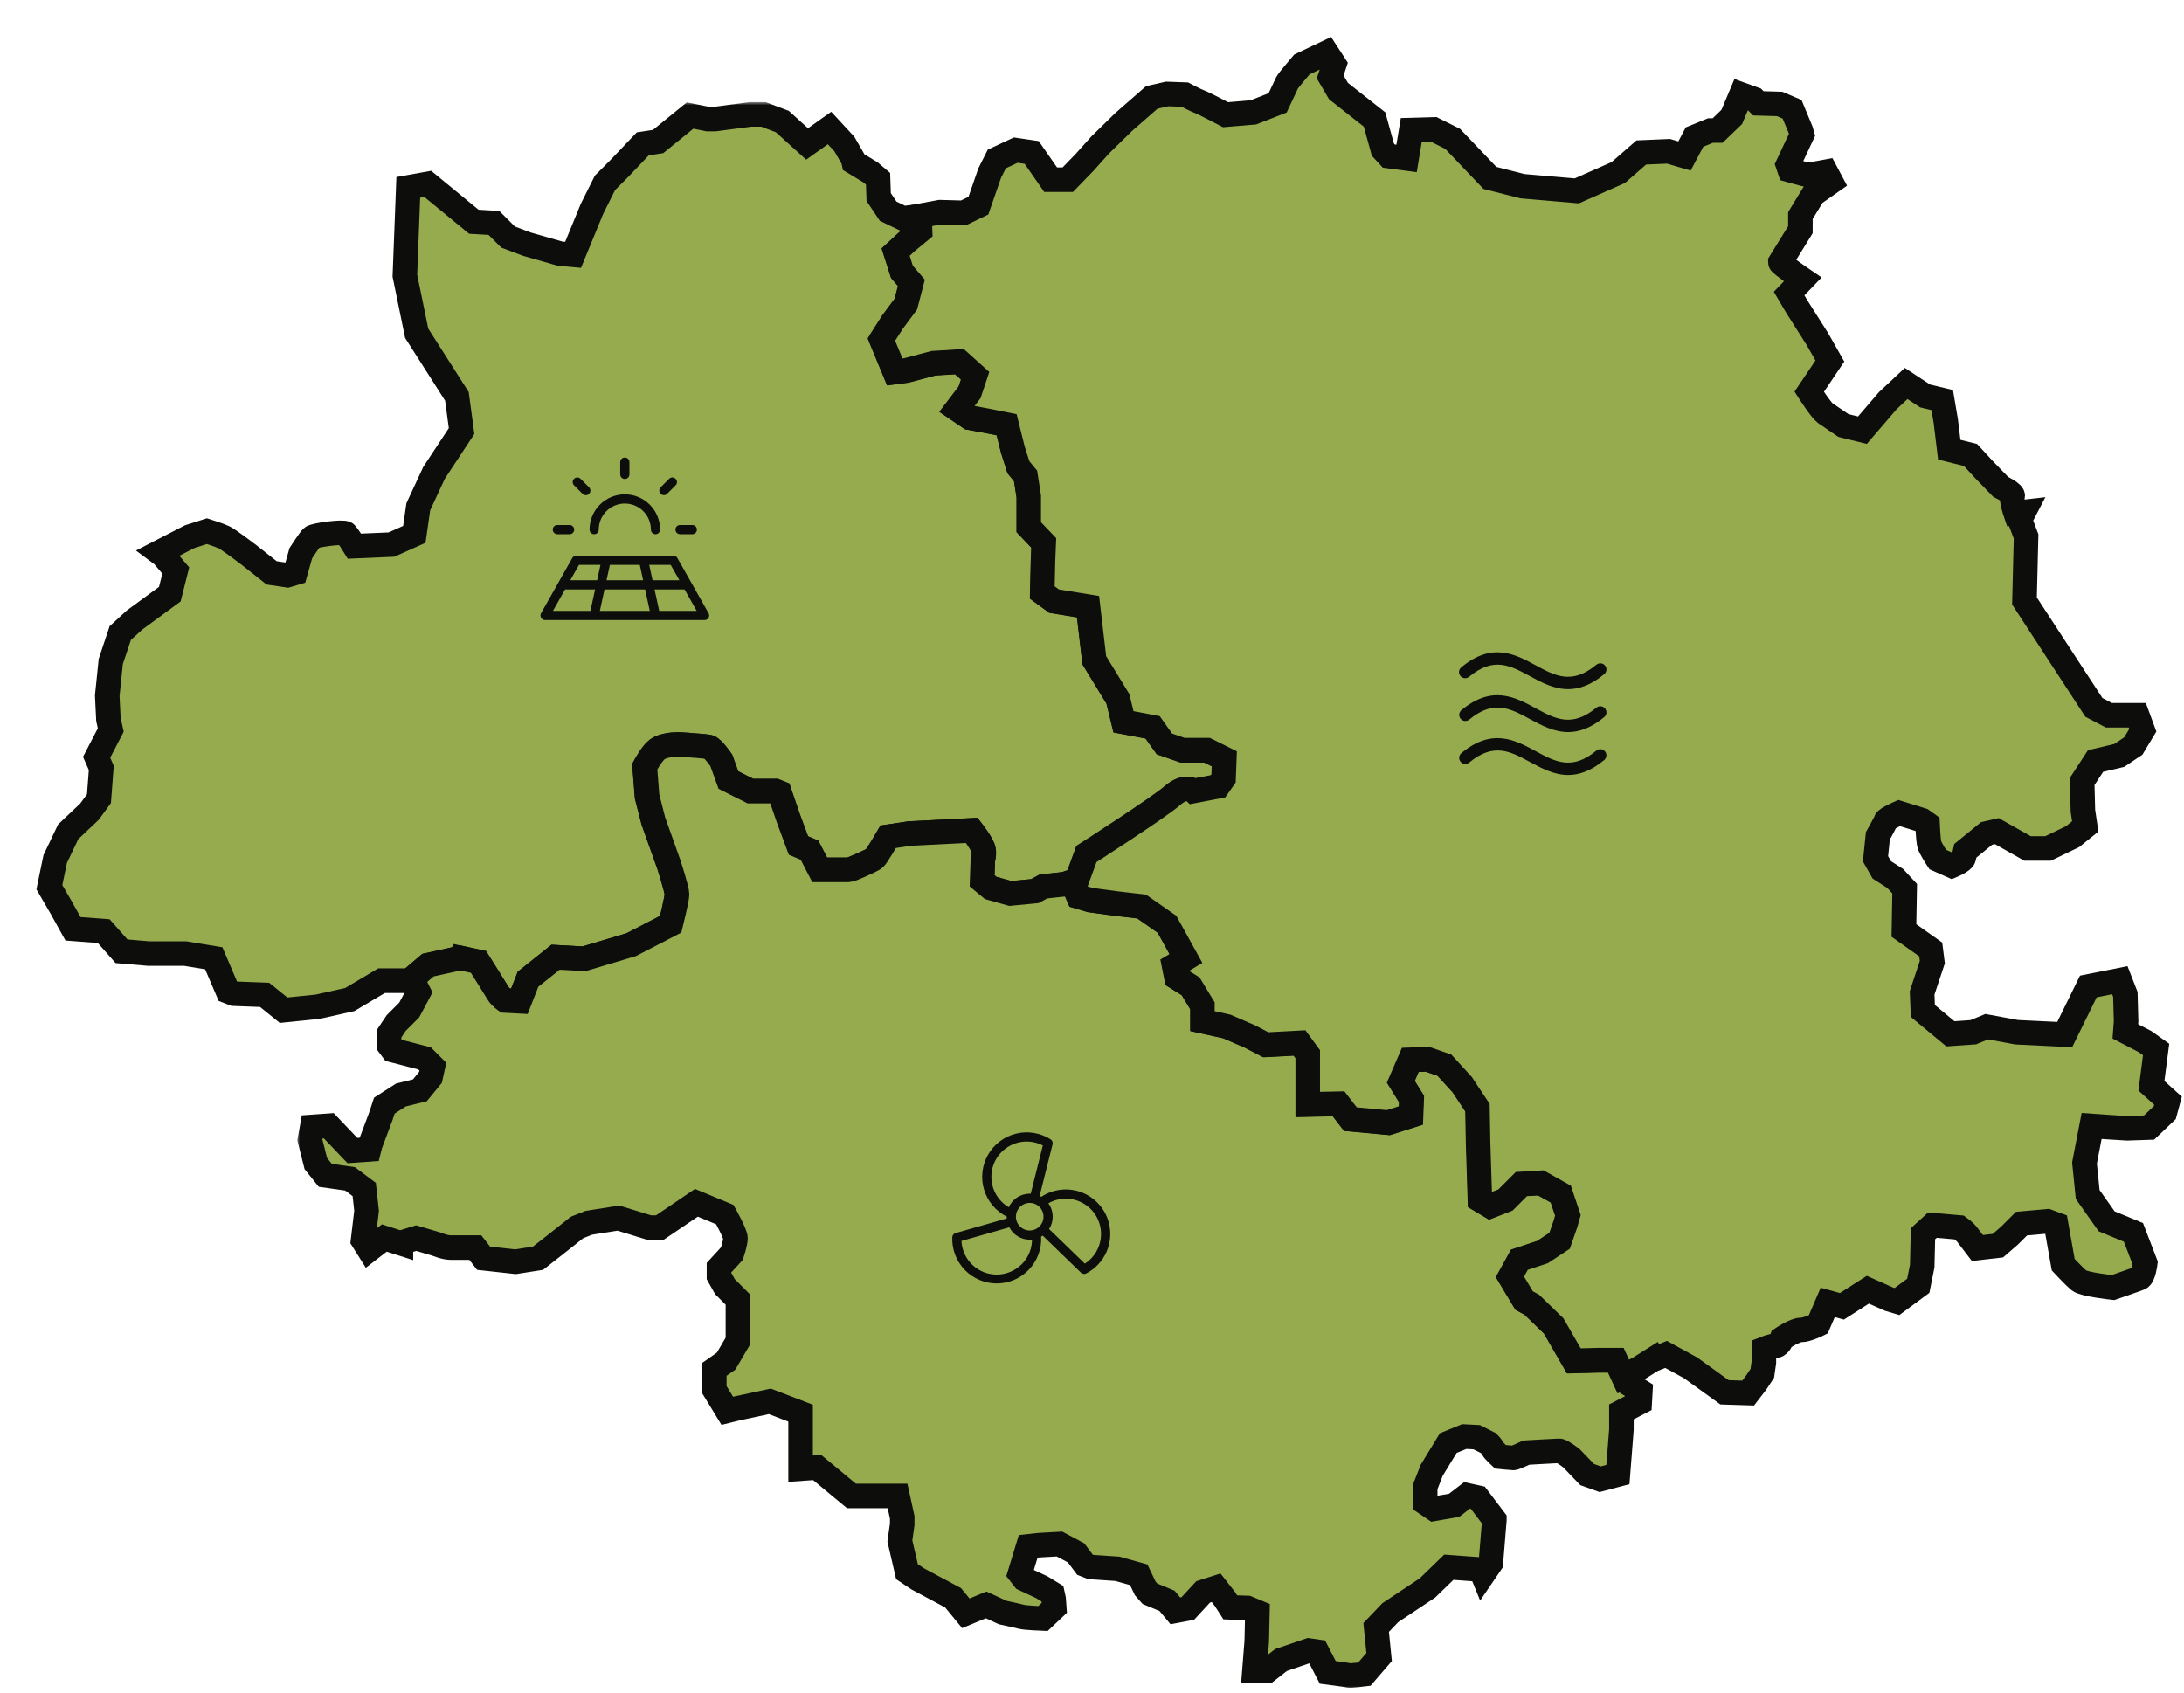 <svg width="356" height="276" viewBox="0 0 356 276" fill="none" xmlns="http://www.w3.org/2000/svg">
<g clip-path="url(#clip0_481_5992)" filter="url(#filter0_d_481_5992)">
<g filter="url(#filter1_d_481_5992)">
<mask id="path-1-outside-1_481_5992" maskUnits="userSpaceOnUse" x="1.6" y="12.645" width="197" height="151" fill="black">
<rect fill="white" x="1.6" y="12.645" width="197" height="151"/>
<path d="M71.014 152.153L73.962 152.795C73.962 152.795 76.79 157.287 77.171 157.929C77.553 158.57 78.333 159.091 78.333 159.091L80.64 159.212L82.045 155.622L86.537 152.031L91.168 152.292L98.869 149.985L102.598 148.059L105.304 146.655C105.304 146.655 106.327 142.544 106.327 141.781C106.327 141.017 105.044 137.028 105.044 137.028L102.477 129.83L101.454 125.841L101.072 120.967C101.072 120.967 102.234 118.782 103.136 118.14C104.038 117.498 105.842 117.238 107.368 117.377C108.894 117.516 110.837 117.637 111.479 117.758C112.121 117.88 113.543 119.944 113.543 119.944L114.705 123.153L118.295 124.956L122.406 124.956L123.048 125.217L124.453 129.327L126.118 133.819L127.921 134.583L129.587 137.791L134.339 137.791C134.721 137.791 138.068 136.248 138.45 135.988C138.831 135.727 140.756 132.397 140.756 132.397L144.225 131.877L154.372 131.357C154.372 131.357 156.176 133.663 156.297 134.565C156.419 135.467 156.176 136.109 156.176 136.109L156.054 139.578L157.459 140.74L160.668 141.642L164.657 141.26L166.062 140.497L169.653 140.116L171.578 139.474L173.122 135.242C173.122 135.242 184.933 127.662 187.119 125.737C189.304 123.812 190.588 124.974 190.588 124.974L194.577 124.211L195.479 122.927L195.6 119.718L192.773 118.313L188.784 118.313L185.835 117.29L183.91 114.584L179.158 113.682L178.256 109.953L174.405 103.657L173.382 94.915L167.849 94.014L165.924 92.609L166.045 87.475L166.166 84.526L163.721 81.959L163.721 76.946L163.2 73.599L162.038 72.194L161.136 69.367L160.113 65.256L156.904 64.614L154.077 64.094L152.013 62.689L154.077 59.983L154.979 57.278L152.412 54.971L148.18 55.231L143.809 56.393L141.884 56.653L139.698 51.38L141.502 48.553L143.688 45.605L144.59 42.136L143.046 40.332L142.023 37.123L143.827 35.458L146.012 33.654L145.908 31.243L145.596 31.295L143.185 31.59L140.774 30.428L139.23 28.121L139.126 25.138L137.877 24.08L135.172 22.45L135.067 21.964L133.628 19.466L131.217 16.865L127.557 19.466L123.516 15.807L120.429 14.645L118.313 14.645L112.537 15.408L111.375 15.408L108.478 14.835L103.275 19.067L100.777 19.449L96.927 23.49L94.62 25.797L92.504 30.029L89.416 37.539L87.3 37.349L81.906 35.805L78.819 34.643L76.512 32.336L73.234 32.145L65.724 25.971L62.55 26.543L61.995 40.939L63.92 50.322L70.476 60.608L71.239 66.262L66.747 73.079L64.18 78.612L63.538 83.104L59.809 84.769L53.773 85.029C53.773 85.029 52.75 83.364 52.368 82.965C51.987 82.583 47.234 83.225 46.835 83.607C46.454 83.988 45.032 86.174 45.032 86.174L44.13 89.382L42.846 89.764L40.279 89.382L36.55 86.434C36.55 86.434 33.341 83.988 32.561 83.607C31.797 83.225 29.733 82.583 29.733 82.583L26.906 83.485L21.928 86.052L22.535 86.503L24.651 89.001L23.68 92.852L17.904 97.084L15.598 99.2L14.054 103.831L13.482 109.416L13.672 113.266L14.054 115.001L11.747 119.441L12.51 121.175L12.129 126.188L10.585 128.304L7.116 131.582L5 136.022L4.046 140.619L5.971 143.931L7.897 147.4L12.909 147.782L15.806 151.06L20.246 151.442L26.212 151.442L30.844 152.205L33.15 157.599L34.122 157.981L39.134 158.171L42.222 160.669L47.807 160.097L53.01 158.934L58.213 155.847L62.792 155.847L65.724 153.35L70.996 152.187L71.014 152.153Z"/>
</mask>
<path d="M71.014 152.153L73.962 152.795C73.962 152.795 76.79 157.287 77.171 157.929C77.553 158.57 78.333 159.091 78.333 159.091L80.64 159.212L82.045 155.622L86.537 152.031L91.168 152.292L98.869 149.985L102.598 148.059L105.304 146.655C105.304 146.655 106.327 142.544 106.327 141.781C106.327 141.017 105.044 137.028 105.044 137.028L102.477 129.83L101.454 125.841L101.072 120.967C101.072 120.967 102.234 118.782 103.136 118.14C104.038 117.498 105.842 117.238 107.368 117.377C108.894 117.516 110.837 117.637 111.479 117.758C112.121 117.88 113.543 119.944 113.543 119.944L114.705 123.153L118.295 124.956L122.406 124.956L123.048 125.217L124.453 129.327L126.118 133.819L127.921 134.583L129.587 137.791L134.339 137.791C134.721 137.791 138.068 136.248 138.45 135.988C138.831 135.727 140.756 132.397 140.756 132.397L144.225 131.877L154.372 131.357C154.372 131.357 156.176 133.663 156.297 134.565C156.419 135.467 156.176 136.109 156.176 136.109L156.054 139.578L157.459 140.74L160.668 141.642L164.657 141.26L166.062 140.497L169.653 140.116L171.578 139.474L173.122 135.242C173.122 135.242 184.933 127.662 187.119 125.737C189.304 123.812 190.588 124.974 190.588 124.974L194.577 124.211L195.479 122.927L195.6 119.718L192.773 118.313L188.784 118.313L185.835 117.29L183.91 114.584L179.158 113.682L178.256 109.953L174.405 103.657L173.382 94.915L167.849 94.014L165.924 92.609L166.045 87.475L166.166 84.526L163.721 81.959L163.721 76.946L163.2 73.599L162.038 72.194L161.136 69.367L160.113 65.256L156.904 64.614L154.077 64.094L152.013 62.689L154.077 59.983L154.979 57.278L152.412 54.971L148.18 55.231L143.809 56.393L141.884 56.653L139.698 51.38L141.502 48.553L143.688 45.605L144.59 42.136L143.046 40.332L142.023 37.123L143.827 35.458L146.012 33.654L145.908 31.243L145.596 31.295L143.185 31.59L140.774 30.428L139.23 28.121L139.126 25.138L137.877 24.08L135.172 22.45L135.067 21.964L133.628 19.466L131.217 16.865L127.557 19.466L123.516 15.807L120.429 14.645L118.313 14.645L112.537 15.408L111.375 15.408L108.478 14.835L103.275 19.067L100.777 19.449L96.927 23.49L94.62 25.797L92.504 30.029L89.416 37.539L87.3 37.349L81.906 35.805L78.819 34.643L76.512 32.336L73.234 32.145L65.724 25.971L62.55 26.543L61.995 40.939L63.92 50.322L70.476 60.608L71.239 66.262L66.747 73.079L64.18 78.612L63.538 83.104L59.809 84.769L53.773 85.029C53.773 85.029 52.75 83.364 52.368 82.965C51.987 82.583 47.234 83.225 46.835 83.607C46.454 83.988 45.032 86.174 45.032 86.174L44.13 89.382L42.846 89.764L40.279 89.382L36.55 86.434C36.55 86.434 33.341 83.988 32.561 83.607C31.797 83.225 29.733 82.583 29.733 82.583L26.906 83.485L21.928 86.052L22.535 86.503L24.651 89.001L23.68 92.852L17.904 97.084L15.598 99.2L14.054 103.831L13.482 109.416L13.672 113.266L14.054 115.001L11.747 119.441L12.51 121.175L12.129 126.188L10.585 128.304L7.116 131.582L5 136.022L4.046 140.619L5.971 143.931L7.897 147.4L12.909 147.782L15.806 151.06L20.246 151.442L26.212 151.442L30.844 152.205L33.15 157.599L34.122 157.981L39.134 158.171L42.222 160.669L47.807 160.097L53.01 158.934L58.213 155.847L62.792 155.847L65.724 153.35L70.996 152.187L71.014 152.153Z" fill="#95AB4D"/>
<path d="M71.014 152.153L73.962 152.795C73.962 152.795 76.79 157.287 77.171 157.929C77.553 158.57 78.333 159.091 78.333 159.091L80.64 159.212L82.045 155.622L86.537 152.031L91.168 152.292L98.869 149.985L102.598 148.059L105.304 146.655C105.304 146.655 106.327 142.544 106.327 141.781C106.327 141.017 105.044 137.028 105.044 137.028L102.477 129.83L101.454 125.841L101.072 120.967C101.072 120.967 102.234 118.782 103.136 118.14C104.038 117.498 105.842 117.238 107.368 117.377C108.894 117.516 110.837 117.637 111.479 117.758C112.121 117.88 113.543 119.944 113.543 119.944L114.705 123.153L118.295 124.956L122.406 124.956L123.048 125.217L124.453 129.327L126.118 133.819L127.921 134.583L129.587 137.791L134.339 137.791C134.721 137.791 138.068 136.248 138.45 135.988C138.831 135.727 140.756 132.397 140.756 132.397L144.225 131.877L154.372 131.357C154.372 131.357 156.176 133.663 156.297 134.565C156.419 135.467 156.176 136.109 156.176 136.109L156.054 139.578L157.459 140.74L160.668 141.642L164.657 141.26L166.062 140.497L169.653 140.116L171.578 139.474L173.122 135.242C173.122 135.242 184.933 127.662 187.119 125.737C189.304 123.812 190.588 124.974 190.588 124.974L194.577 124.211L195.479 122.927L195.6 119.718L192.773 118.313L188.784 118.313L185.835 117.29L183.91 114.584L179.158 113.682L178.256 109.953L174.405 103.657L173.382 94.915L167.849 94.014L165.924 92.609L166.045 87.475L166.166 84.526L163.721 81.959L163.721 76.946L163.2 73.599L162.038 72.194L161.136 69.367L160.113 65.256L156.904 64.614L154.077 64.094L152.013 62.689L154.077 59.983L154.979 57.278L152.412 54.971L148.18 55.231L143.809 56.393L141.884 56.653L139.698 51.38L141.502 48.553L143.688 45.605L144.59 42.136L143.046 40.332L142.023 37.123L143.827 35.458L146.012 33.654L145.908 31.243L145.596 31.295L143.185 31.59L140.774 30.428L139.23 28.121L139.126 25.138L137.877 24.08L135.172 22.45L135.067 21.964L133.628 19.466L131.217 16.865L127.557 19.466L123.516 15.807L120.429 14.645L118.313 14.645L112.537 15.408L111.375 15.408L108.478 14.835L103.275 19.067L100.777 19.449L96.927 23.49L94.62 25.797L92.504 30.029L89.416 37.539L87.3 37.349L81.906 35.805L78.819 34.643L76.512 32.336L73.234 32.145L65.724 25.971L62.55 26.543L61.995 40.939L63.92 50.322L70.476 60.608L71.239 66.262L66.747 73.079L64.18 78.612L63.538 83.104L59.809 84.769L53.773 85.029C53.773 85.029 52.75 83.364 52.368 82.965C51.987 82.583 47.234 83.225 46.835 83.607C46.454 83.988 45.032 86.174 45.032 86.174L44.13 89.382L42.846 89.764L40.279 89.382L36.55 86.434C36.55 86.434 33.341 83.988 32.561 83.607C31.797 83.225 29.733 82.583 29.733 82.583L26.906 83.485L21.928 86.052L22.535 86.503L24.651 89.001L23.68 92.852L17.904 97.084L15.598 99.2L14.054 103.831L13.482 109.416L13.672 113.266L14.054 115.001L11.747 119.441L12.51 121.175L12.129 126.188L10.585 128.304L7.116 131.582L5 136.022L4.046 140.619L5.971 143.931L7.897 147.4L12.909 147.782L15.806 151.06L20.246 151.442L26.212 151.442L30.844 152.205L33.15 157.599L34.122 157.981L39.134 158.171L42.222 160.669L47.807 160.097L53.01 158.934L58.213 155.847L62.792 155.847L65.724 153.35L70.996 152.187L71.014 152.153Z" stroke="#0D0D0C" stroke-width="4" mask="url(#path-1-outside-1_481_5992)"/>
<mask id="path-2-outside-2_481_5992" maskUnits="userSpaceOnUse" x="44.383" y="115.347" width="222" height="156" fill="black">
<rect fill="white" x="44.383" y="115.347" width="222" height="156"/>
<path d="M239.587 243.698L236.881 240.125L235.146 239.743L233.03 241.374L229.752 241.946L228.313 240.975L228.313 238.373L229.371 235.667L232.076 231.227L234.678 230.169L236.707 230.273L238.633 231.245C238.633 231.245 239.118 231.73 239.309 232.112C239.5 232.493 240.558 233.465 240.558 233.465C240.558 233.465 242.396 233.656 242.674 233.656C242.951 233.656 244.79 232.788 244.79 232.788C244.79 232.788 249.803 232.493 250.184 232.493C250.566 232.493 252.109 233.656 252.109 233.656L254.711 236.361L256.827 237.124L259.724 236.361L260.296 229.042L260.296 226.145L263.279 224.602L263.383 222.763L261.077 221.323L259.446 217.75L256.55 217.75L252.595 217.855L249.317 212.166L245.744 208.697L244.495 208.02L242.188 204.17L243.732 201.377L247.496 200.128L250.288 198.29L251.26 195.497L251.641 194.144L250.479 190.676L247.201 188.837L244.027 189.028L241.425 191.629L238.927 192.601L237.297 191.629L237.002 182.281L236.898 176.592L234.401 172.828L231.504 169.654L228.711 168.683L225.919 168.787L224.375 172.36L226.11 175.152L226.006 177.858L222.346 179.02L216.171 178.448L214.246 175.95L209.233 176.054L209.233 167.867L207.881 166.029L202.382 166.324L199.781 164.971L196.017 163.34L192.062 162.473L192.062 159.976L190.137 156.801L187.83 155.362L187.449 153.437L189.374 152.275L186.287 146.69L182.141 143.793L177.996 143.307L173.764 142.735L171.838 142.163L170.78 139.752L169.688 140.116L166.097 140.498L164.692 141.261L160.703 141.642L157.494 140.74L156.09 139.578L156.211 136.109C156.211 136.109 156.471 135.468 156.332 134.566C156.211 133.664 154.407 131.357 154.407 131.357L144.261 131.877L140.792 132.398C140.792 132.398 138.866 135.745 138.485 135.988C138.103 136.248 134.756 137.792 134.374 137.792L129.622 137.792L127.957 134.583L126.153 133.82L124.488 129.328L123.083 125.217L122.441 124.957L118.33 124.957L114.74 123.153L113.578 119.944C113.578 119.944 112.173 117.88 111.514 117.759C110.872 117.637 108.947 117.499 107.403 117.377C105.859 117.256 104.056 117.499 103.171 118.14C102.269 118.782 101.107 120.967 101.107 120.967L101.489 125.841L102.512 129.831L105.079 137.029C105.079 137.029 106.362 141.018 106.362 141.781C106.362 142.544 105.339 146.655 105.339 146.655L102.633 148.06L98.904 149.985L91.203 152.292L86.572 152.032L82.08 155.622L80.675 159.212L78.368 159.091C78.368 159.091 77.605 158.571 77.206 157.929C76.825 157.287 73.997 152.795 73.997 152.795L71.049 152.153L65.776 153.315L62.845 155.813L63.278 155.813L64.25 157.738L62.706 160.635L60.59 162.751L59.428 164.485L59.428 166.41L60 167.174L65.204 168.526L66.557 169.879L66.175 171.614L64.441 173.73L61.353 174.493L58.647 176.227L58.075 177.962L56.341 182.593L56.15 183.356L53.444 183.547L49.593 179.506L46.888 179.696L46.506 181.812L47.477 185.663L49.021 187.588L53.062 188.161L55.369 189.895L55.751 193.364L55.178 198.186L56.15 199.729L58.647 197.804L61.353 198.671L61.353 198.585L63.851 197.822L67.129 198.793C67.129 198.793 68.482 199.365 69.436 199.365L73.477 199.365L74.83 201.1L80.033 201.672L83.693 201.1L86.399 198.984L90.058 196.087L91.984 195.324L96.806 194.561L101.818 196.104L103.553 196.104L109.519 192.063L114.15 193.988C114.15 193.988 115.885 197.076 115.885 197.839C115.885 198.602 115.312 200.336 115.312 200.336L113.196 202.643L113.196 203.996L114.168 205.731L116.284 207.847L116.284 214.594L114.358 217.872L112.433 219.225L112.433 222.503L114.549 225.972L116.093 225.59L121.487 224.428L126.5 226.353L126.5 235.407L129.205 235.217L134.79 239.848L142.301 239.848L143.064 243.316L143.064 244.479L142.682 247.184L143.844 252.197L145.579 253.359L151.354 256.446L153.436 258.979L156.749 257.608L159.454 258.857C159.454 258.857 161.761 259.343 162.438 259.534C163.114 259.725 166.011 259.829 166.011 259.829L167.849 258.094L167.745 256.655L167.554 255.787L165.82 254.729L162.923 253.376L162.247 252.509L163.6 248.069L165.334 247.878L168.699 247.687L171.405 249.127L172.844 251.052L173.816 251.434L178.152 251.729L181.621 252.7L182.679 254.92L183.442 255.787L186.235 256.949L187.587 258.58L189.617 258.198L192.114 255.492L194.23 254.816L195.67 256.655L196.537 258.007L199.33 258.111L200.96 258.788L200.856 263.506L200.474 268.327L202.59 268.327L204.811 266.593L209.338 265.049L210.69 265.24L212.425 268.605C212.425 268.605 215.408 268.987 215.79 269.091C216.171 269.195 218.391 268.9 218.391 268.9L220.802 266.107L220.317 261.286L222.624 258.875L228.694 254.833L232.163 251.468L237.366 251.85L237.713 252.7L239.014 250.792L239.587 243.75L239.587 243.698Z"/>
</mask>
<path d="M239.587 243.698L236.881 240.125L235.146 239.743L233.03 241.374L229.752 241.946L228.313 240.975L228.313 238.373L229.371 235.667L232.076 231.227L234.678 230.169L236.707 230.273L238.633 231.245C238.633 231.245 239.118 231.73 239.309 232.112C239.5 232.493 240.558 233.465 240.558 233.465C240.558 233.465 242.396 233.656 242.674 233.656C242.951 233.656 244.79 232.788 244.79 232.788C244.79 232.788 249.803 232.493 250.184 232.493C250.566 232.493 252.109 233.656 252.109 233.656L254.711 236.361L256.827 237.124L259.724 236.361L260.296 229.042L260.296 226.145L263.279 224.602L263.383 222.763L261.077 221.323L259.446 217.75L256.55 217.75L252.595 217.855L249.317 212.166L245.744 208.697L244.495 208.02L242.188 204.17L243.732 201.377L247.496 200.128L250.288 198.29L251.26 195.497L251.641 194.144L250.479 190.676L247.201 188.837L244.027 189.028L241.425 191.629L238.927 192.601L237.297 191.629L237.002 182.281L236.898 176.592L234.401 172.828L231.504 169.654L228.711 168.683L225.919 168.787L224.375 172.36L226.11 175.152L226.006 177.858L222.346 179.02L216.171 178.448L214.246 175.95L209.233 176.054L209.233 167.867L207.881 166.029L202.382 166.324L199.781 164.971L196.017 163.34L192.062 162.473L192.062 159.976L190.137 156.801L187.83 155.362L187.449 153.437L189.374 152.275L186.287 146.69L182.141 143.793L177.996 143.307L173.764 142.735L171.838 142.163L170.78 139.752L169.688 140.116L166.097 140.498L164.692 141.261L160.703 141.642L157.494 140.74L156.09 139.578L156.211 136.109C156.211 136.109 156.471 135.468 156.332 134.566C156.211 133.664 154.407 131.357 154.407 131.357L144.261 131.877L140.792 132.398C140.792 132.398 138.866 135.745 138.485 135.988C138.103 136.248 134.756 137.792 134.374 137.792L129.622 137.792L127.957 134.583L126.153 133.82L124.488 129.328L123.083 125.217L122.441 124.957L118.33 124.957L114.74 123.153L113.578 119.944C113.578 119.944 112.173 117.88 111.514 117.759C110.872 117.637 108.947 117.499 107.403 117.377C105.859 117.256 104.056 117.499 103.171 118.14C102.269 118.782 101.107 120.967 101.107 120.967L101.489 125.841L102.512 129.831L105.079 137.029C105.079 137.029 106.362 141.018 106.362 141.781C106.362 142.544 105.339 146.655 105.339 146.655L102.633 148.06L98.904 149.985L91.203 152.292L86.572 152.032L82.08 155.622L80.675 159.212L78.368 159.091C78.368 159.091 77.605 158.571 77.206 157.929C76.825 157.287 73.997 152.795 73.997 152.795L71.049 152.153L65.776 153.315L62.845 155.813L63.278 155.813L64.25 157.738L62.706 160.635L60.59 162.751L59.428 164.485L59.428 166.41L60 167.174L65.204 168.526L66.557 169.879L66.175 171.614L64.441 173.73L61.353 174.493L58.647 176.227L58.075 177.962L56.341 182.593L56.15 183.356L53.444 183.547L49.593 179.506L46.888 179.696L46.506 181.812L47.477 185.663L49.021 187.588L53.062 188.161L55.369 189.895L55.751 193.364L55.178 198.186L56.15 199.729L58.647 197.804L61.353 198.671L61.353 198.585L63.851 197.822L67.129 198.793C67.129 198.793 68.482 199.365 69.436 199.365L73.477 199.365L74.83 201.1L80.033 201.672L83.693 201.1L86.399 198.984L90.058 196.087L91.984 195.324L96.806 194.561L101.818 196.104L103.553 196.104L109.519 192.063L114.15 193.988C114.15 193.988 115.885 197.076 115.885 197.839C115.885 198.602 115.312 200.336 115.312 200.336L113.196 202.643L113.196 203.996L114.168 205.731L116.284 207.847L116.284 214.594L114.358 217.872L112.433 219.225L112.433 222.503L114.549 225.972L116.093 225.59L121.487 224.428L126.5 226.353L126.5 235.407L129.205 235.217L134.79 239.848L142.301 239.848L143.064 243.316L143.064 244.479L142.682 247.184L143.844 252.197L145.579 253.359L151.354 256.446L153.436 258.979L156.749 257.608L159.454 258.857C159.454 258.857 161.761 259.343 162.438 259.534C163.114 259.725 166.011 259.829 166.011 259.829L167.849 258.094L167.745 256.655L167.554 255.787L165.82 254.729L162.923 253.376L162.247 252.509L163.6 248.069L165.334 247.878L168.699 247.687L171.405 249.127L172.844 251.052L173.816 251.434L178.152 251.729L181.621 252.7L182.679 254.92L183.442 255.787L186.235 256.949L187.587 258.58L189.617 258.198L192.114 255.492L194.23 254.816L195.67 256.655L196.537 258.007L199.33 258.111L200.96 258.788L200.856 263.506L200.474 268.327L202.59 268.327L204.811 266.593L209.338 265.049L210.69 265.24L212.425 268.605C212.425 268.605 215.408 268.987 215.79 269.091C216.171 269.195 218.391 268.9 218.391 268.9L220.802 266.107L220.317 261.286L222.624 258.875L228.694 254.833L232.163 251.468L237.366 251.85L237.713 252.7L239.014 250.792L239.587 243.75L239.587 243.698Z" fill="#95AB4D"/>
<path d="M239.587 243.698L236.881 240.125L235.146 239.743L233.03 241.374L229.752 241.946L228.313 240.975L228.313 238.373L229.371 235.667L232.076 231.227L234.678 230.169L236.707 230.273L238.633 231.245C238.633 231.245 239.118 231.73 239.309 232.112C239.5 232.493 240.558 233.465 240.558 233.465C240.558 233.465 242.396 233.656 242.674 233.656C242.951 233.656 244.79 232.788 244.79 232.788C244.79 232.788 249.803 232.493 250.184 232.493C250.566 232.493 252.109 233.656 252.109 233.656L254.711 236.361L256.827 237.124L259.724 236.361L260.296 229.042L260.296 226.145L263.279 224.602L263.383 222.763L261.077 221.323L259.446 217.75L256.55 217.75L252.595 217.855L249.317 212.166L245.744 208.697L244.495 208.02L242.188 204.17L243.732 201.377L247.496 200.128L250.288 198.29L251.26 195.497L251.641 194.144L250.479 190.676L247.201 188.837L244.027 189.028L241.425 191.629L238.927 192.601L237.297 191.629L237.002 182.281L236.898 176.592L234.401 172.828L231.504 169.654L228.711 168.683L225.919 168.787L224.375 172.36L226.11 175.152L226.006 177.858L222.346 179.02L216.171 178.448L214.246 175.95L209.233 176.054L209.233 167.867L207.881 166.029L202.382 166.324L199.781 164.971L196.017 163.34L192.062 162.473L192.062 159.976L190.137 156.801L187.83 155.362L187.449 153.437L189.374 152.275L186.287 146.69L182.141 143.793L177.996 143.307L173.764 142.735L171.838 142.163L170.78 139.752L169.688 140.116L166.097 140.498L164.692 141.261L160.703 141.642L157.494 140.74L156.09 139.578L156.211 136.109C156.211 136.109 156.471 135.468 156.332 134.566C156.211 133.664 154.407 131.357 154.407 131.357L144.261 131.877L140.792 132.398C140.792 132.398 138.866 135.745 138.485 135.988C138.103 136.248 134.756 137.792 134.374 137.792L129.622 137.792L127.957 134.583L126.153 133.82L124.488 129.328L123.083 125.217L122.441 124.957L118.33 124.957L114.74 123.153L113.578 119.944C113.578 119.944 112.173 117.88 111.514 117.759C110.872 117.637 108.947 117.499 107.403 117.377C105.859 117.256 104.056 117.499 103.171 118.14C102.269 118.782 101.107 120.967 101.107 120.967L101.489 125.841L102.512 129.831L105.079 137.029C105.079 137.029 106.362 141.018 106.362 141.781C106.362 142.544 105.339 146.655 105.339 146.655L102.633 148.06L98.904 149.985L91.203 152.292L86.572 152.032L82.08 155.622L80.675 159.212L78.368 159.091C78.368 159.091 77.605 158.571 77.206 157.929C76.825 157.287 73.997 152.795 73.997 152.795L71.049 152.153L65.776 153.315L62.845 155.813L63.278 155.813L64.25 157.738L62.706 160.635L60.59 162.751L59.428 164.485L59.428 166.41L60 167.174L65.204 168.526L66.557 169.879L66.175 171.614L64.441 173.73L61.353 174.493L58.647 176.227L58.075 177.962L56.341 182.593L56.15 183.356L53.444 183.547L49.593 179.506L46.888 179.696L46.506 181.812L47.477 185.663L49.021 187.588L53.062 188.161L55.369 189.895L55.751 193.364L55.178 198.186L56.15 199.729L58.647 197.804L61.353 198.671L61.353 198.585L63.851 197.822L67.129 198.793C67.129 198.793 68.482 199.365 69.436 199.365L73.477 199.365L74.83 201.1L80.033 201.672L83.693 201.1L86.399 198.984L90.058 196.087L91.984 195.324L96.806 194.561L101.818 196.104L103.553 196.104L109.519 192.063L114.15 193.988C114.15 193.988 115.885 197.076 115.885 197.839C115.885 198.602 115.312 200.336 115.312 200.336L113.196 202.643L113.196 203.996L114.168 205.731L116.284 207.847L116.284 214.594L114.358 217.872L112.433 219.225L112.433 222.503L114.549 225.972L116.093 225.59L121.487 224.428L126.5 226.353L126.5 235.407L129.205 235.217L134.79 239.848L142.301 239.848L143.064 243.316L143.064 244.479L142.682 247.184L143.844 252.197L145.579 253.359L151.354 256.446L153.436 258.979L156.749 257.608L159.454 258.857C159.454 258.857 161.761 259.343 162.438 259.534C163.114 259.725 166.011 259.829 166.011 259.829L167.849 258.094L167.745 256.655L167.554 255.787L165.82 254.729L162.923 253.376L162.247 252.509L163.6 248.069L165.334 247.878L168.699 247.687L171.405 249.127L172.844 251.052L173.816 251.434L178.152 251.729L181.621 252.7L182.679 254.92L183.442 255.787L186.235 256.949L187.587 258.58L189.617 258.198L192.114 255.492L194.23 254.816L195.67 256.655L196.537 258.007L199.33 258.111L200.96 258.788L200.856 263.506L200.474 268.327L202.59 268.327L204.811 266.593L209.338 265.049L210.69 265.24L212.425 268.605C212.425 268.605 215.408 268.987 215.79 269.091C216.171 269.195 218.391 268.9 218.391 268.9L220.802 266.107L220.317 261.286L222.624 258.875L228.694 254.833L232.163 251.468L237.366 251.85L237.713 252.7L239.014 250.792L239.587 243.75L239.587 243.698Z" stroke="#0D0D0C" stroke-width="4" mask="url(#path-2-outside-2_481_5992)"/>
<mask id="path-3-outside-3_481_5992" maskUnits="userSpaceOnUse" x="137.395" y="1.585" width="215" height="224" fill="black">
<rect fill="white" x="137.395" y="1.585" width="215" height="224"/>
<path d="M265.655 217.542L267.581 216.779L271.57 218.965L277.103 222.954L280.953 223.075L282.237 221.41L283.26 219.867L283.52 218.063L283.52 215.877C283.52 215.877 284.804 215.357 285.446 215.357C286.087 215.357 286.469 214.195 286.469 214.195C286.469 214.195 288.533 212.79 289.556 212.79C290.58 212.79 292.383 211.888 292.383 211.888L293.927 208.298L296.234 208.939L300.466 206.234L303.935 207.777L305.218 208.159L308.687 205.592L309.329 202.383L309.451 197.11L310.994 195.705L315.365 196.087C315.365 196.087 316.267 196.729 316.649 197.249C317.03 197.769 318.314 199.435 318.314 199.435L321.661 199.053L323.586 197.388L325.512 195.463L329.744 195.081L331.149 195.601L332.311 202.158C332.311 202.158 334.115 204.083 334.878 204.725C335.641 205.366 340.411 205.887 340.411 205.887C340.411 205.887 344.14 204.603 344.782 204.343C345.423 204.083 345.684 201.897 345.684 201.897L343.758 196.885L339.387 195.081L336.3 190.71L335.78 185.576L336.942 179.54C336.942 179.54 342.336 179.922 342.718 179.922C343.099 179.922 346.308 179.8 346.308 179.8L348.875 177.355L349.395 175.43L346.689 172.984L347.453 167.069L345.649 165.786L342.44 164.121L342.561 162.456L342.44 158.085L341.538 155.778L336.404 156.801L332.554 164.641L324.714 164.26L319.84 163.358L317.655 164.26L313.925 164.52L309.433 160.791L309.312 157.842L310.977 152.83L310.717 150.766L306.346 147.678L306.467 140.862L304.924 139.197L302.738 137.792L301.715 135.988L302.096 132.259C302.096 132.259 303.259 130.195 303.38 129.813C303.501 129.432 305.565 128.53 305.565 128.53L309.294 129.692L310.196 130.334C310.196 130.334 310.318 132.901 310.457 133.542C310.578 134.184 311.861 136.109 311.861 136.109L314.168 137.133C314.168 137.133 315.972 136.369 316.094 135.849C316.215 135.329 316.354 134.687 316.354 134.687L319.823 131.86L321.488 131.478L326.5 134.305L329.848 134.305L333.837 132.38L335.901 130.715L335.52 128.148L335.398 123.396L337.584 120.048L341.434 119.146L343.741 117.603L345.285 115.036L344.383 112.59L339.752 112.59L337.306 111.306L325.997 93.962L326.258 83.434L325.234 80.728L325.893 79.462L324.54 79.618C324.54 79.618 323.777 77.398 324.055 76.912C324.35 76.426 322.129 75.368 322.129 75.368L319.424 72.576L317.204 70.165L313.735 69.298L313.162 64.58L312.59 61.215L309.797 60.539L306.71 58.509L303.727 61.302L299.581 66.124L296.494 65.361C296.494 65.361 294.187 63.817 293.511 63.331C292.834 62.846 290.909 59.862 290.909 59.862L294.274 54.85L292.245 51.277L288.88 45.969L287.631 43.853L289.851 41.546C289.851 41.546 286.191 39.049 286.191 38.754L289.47 33.446L289.47 31.14L291.586 27.671L294.482 25.641L293.615 24.011C293.615 24.011 291.013 24.497 290.718 24.497C290.424 24.497 287.735 23.733 287.735 23.733L287.44 22.866L289.747 17.958L289.556 17.281L288.117 13.812L286.087 12.945L282.618 12.841L281.942 12.165L279.826 11.401L278.282 15.061L275.975 17.281L274.813 17.281L272.212 18.339L270.581 21.427L267.98 20.663L263.539 20.854L259.776 24.132L253.028 27.116L244.165 26.352L238.858 25L232.787 18.634L229.7 17.09L226.04 17.195L225.277 21.826L222.381 21.444L221.409 20.386L220.056 15.477L214.177 10.846L212.824 8.54L213.5 6.51L212.251 4.585L208.21 6.51C208.21 6.51 205.99 9.112 205.799 9.493C205.608 9.875 204.255 12.772 204.255 12.772L200.301 14.315L195.774 14.697C195.774 14.697 192.114 12.772 191.542 12.581C190.969 12.39 189.131 11.419 189.131 11.419L186.234 11.315L183.737 11.887L179.21 15.842L175.359 19.605L172.758 22.502L170.052 25.294L167.259 25.294L164.172 20.854L161.57 20.473L158.483 21.912L157.321 24.219L155.482 29.526L153.071 30.689L149.221 30.585L145.873 31.209L145.977 33.62L143.792 35.424L141.988 37.089L143.012 40.297L144.555 42.101L143.653 45.57L141.468 48.519L139.664 51.346L141.849 56.619L143.775 56.359L148.146 55.197L152.378 54.936L154.945 57.243L154.043 59.949L151.979 62.655L154.043 64.06L156.87 64.58L160.079 65.222L161.102 69.332L162.004 72.16L163.166 73.565L163.686 76.912L163.686 81.925L166.132 84.492L166.01 87.44L165.889 92.574L167.814 93.979L173.347 94.881L174.371 103.623L178.221 109.919L179.123 113.648L183.875 114.55L185.801 117.256L188.749 118.279L192.739 118.279L195.566 119.684L195.444 122.893L194.542 124.176L190.553 124.939C190.553 124.939 189.27 123.777 187.084 125.703C184.899 127.628 173.087 135.207 173.087 135.207L171.543 139.439L170.711 139.717L171.769 142.128L173.694 142.7L177.926 143.273L182.072 143.758L186.217 146.655L189.304 152.24L187.379 153.402L187.761 155.327L190.067 156.767L191.993 159.941L191.993 162.438L195.947 163.306L199.711 164.936L202.313 166.289L207.811 165.994L209.164 167.833L209.164 176.019L214.177 175.915L216.102 178.413L222.276 178.985L225.936 177.823L226.04 175.117L224.306 172.325L225.849 168.752L228.642 168.648L231.434 169.619L234.331 172.793L236.829 176.557L236.933 182.246L237.228 191.595L238.858 192.566L241.356 191.595L243.957 188.993L247.131 188.802L250.409 190.641L251.572 194.11L251.19 195.463L250.219 198.255L247.426 200.094L243.662 201.342L242.119 204.135L244.426 207.985L245.674 208.662L249.247 212.131L252.526 217.82L256.48 217.716L259.377 217.716L260.608 220.387L263.175 219.034L265.621 217.49L265.655 217.542Z"/>
</mask>
<path d="M265.655 217.542L267.581 216.779L271.57 218.965L277.103 222.954L280.953 223.075L282.237 221.41L283.26 219.867L283.52 218.063L283.52 215.877C283.52 215.877 284.804 215.357 285.446 215.357C286.087 215.357 286.469 214.195 286.469 214.195C286.469 214.195 288.533 212.79 289.556 212.79C290.58 212.79 292.383 211.888 292.383 211.888L293.927 208.298L296.234 208.939L300.466 206.234L303.935 207.777L305.218 208.159L308.687 205.592L309.329 202.383L309.451 197.11L310.994 195.705L315.365 196.087C315.365 196.087 316.267 196.729 316.649 197.249C317.03 197.769 318.314 199.435 318.314 199.435L321.661 199.053L323.586 197.388L325.512 195.463L329.744 195.081L331.149 195.601L332.311 202.158C332.311 202.158 334.115 204.083 334.878 204.725C335.641 205.366 340.411 205.887 340.411 205.887C340.411 205.887 344.14 204.603 344.782 204.343C345.423 204.083 345.684 201.897 345.684 201.897L343.758 196.885L339.387 195.081L336.3 190.71L335.78 185.576L336.942 179.54C336.942 179.54 342.336 179.922 342.718 179.922C343.099 179.922 346.308 179.8 346.308 179.8L348.875 177.355L349.395 175.43L346.689 172.984L347.453 167.069L345.649 165.786L342.44 164.121L342.561 162.456L342.44 158.085L341.538 155.778L336.404 156.801L332.554 164.641L324.714 164.26L319.84 163.358L317.655 164.26L313.925 164.52L309.433 160.791L309.312 157.842L310.977 152.83L310.717 150.766L306.346 147.678L306.467 140.862L304.924 139.197L302.738 137.792L301.715 135.988L302.096 132.259C302.096 132.259 303.259 130.195 303.38 129.813C303.501 129.432 305.565 128.53 305.565 128.53L309.294 129.692L310.196 130.334C310.196 130.334 310.318 132.901 310.457 133.542C310.578 134.184 311.861 136.109 311.861 136.109L314.168 137.133C314.168 137.133 315.972 136.369 316.094 135.849C316.215 135.329 316.354 134.687 316.354 134.687L319.823 131.86L321.488 131.478L326.5 134.305L329.848 134.305L333.837 132.38L335.901 130.715L335.52 128.148L335.398 123.396L337.584 120.048L341.434 119.146L343.741 117.603L345.285 115.036L344.383 112.59L339.752 112.59L337.306 111.306L325.997 93.962L326.258 83.434L325.234 80.728L325.893 79.462L324.54 79.618C324.54 79.618 323.777 77.398 324.055 76.912C324.35 76.426 322.129 75.368 322.129 75.368L319.424 72.576L317.204 70.165L313.735 69.298L313.162 64.58L312.59 61.215L309.797 60.539L306.71 58.509L303.727 61.302L299.581 66.124L296.494 65.361C296.494 65.361 294.187 63.817 293.511 63.331C292.834 62.846 290.909 59.862 290.909 59.862L294.274 54.85L292.245 51.277L288.88 45.969L287.631 43.853L289.851 41.546C289.851 41.546 286.191 39.049 286.191 38.754L289.47 33.446L289.47 31.14L291.586 27.671L294.482 25.641L293.615 24.011C293.615 24.011 291.013 24.497 290.718 24.497C290.424 24.497 287.735 23.733 287.735 23.733L287.44 22.866L289.747 17.958L289.556 17.281L288.117 13.812L286.087 12.945L282.618 12.841L281.942 12.165L279.826 11.401L278.282 15.061L275.975 17.281L274.813 17.281L272.212 18.339L270.581 21.427L267.98 20.663L263.539 20.854L259.776 24.132L253.028 27.116L244.165 26.352L238.858 25L232.787 18.634L229.7 17.09L226.04 17.195L225.277 21.826L222.381 21.444L221.409 20.386L220.056 15.477L214.177 10.846L212.824 8.54L213.5 6.51L212.251 4.585L208.21 6.51C208.21 6.51 205.99 9.112 205.799 9.493C205.608 9.875 204.255 12.772 204.255 12.772L200.301 14.315L195.774 14.697C195.774 14.697 192.114 12.772 191.542 12.581C190.969 12.39 189.131 11.419 189.131 11.419L186.234 11.315L183.737 11.887L179.21 15.842L175.359 19.605L172.758 22.502L170.052 25.294L167.259 25.294L164.172 20.854L161.57 20.473L158.483 21.912L157.321 24.219L155.482 29.526L153.071 30.689L149.221 30.585L145.873 31.209L145.977 33.62L143.792 35.424L141.988 37.089L143.012 40.297L144.555 42.101L143.653 45.57L141.468 48.519L139.664 51.346L141.849 56.619L143.775 56.359L148.146 55.197L152.378 54.936L154.945 57.243L154.043 59.949L151.979 62.655L154.043 64.06L156.87 64.58L160.079 65.222L161.102 69.332L162.004 72.16L163.166 73.565L163.686 76.912L163.686 81.925L166.132 84.492L166.01 87.44L165.889 92.574L167.814 93.979L173.347 94.881L174.371 103.623L178.221 109.919L179.123 113.648L183.875 114.55L185.801 117.256L188.749 118.279L192.739 118.279L195.566 119.684L195.444 122.893L194.542 124.176L190.553 124.939C190.553 124.939 189.27 123.777 187.084 125.703C184.899 127.628 173.087 135.207 173.087 135.207L171.543 139.439L170.711 139.717L171.769 142.128L173.694 142.7L177.926 143.273L182.072 143.758L186.217 146.655L189.304 152.24L187.379 153.402L187.761 155.327L190.067 156.767L191.993 159.941L191.993 162.438L195.947 163.306L199.711 164.936L202.313 166.289L207.811 165.994L209.164 167.833L209.164 176.019L214.177 175.915L216.102 178.413L222.276 178.985L225.936 177.823L226.04 175.117L224.306 172.325L225.849 168.752L228.642 168.648L231.434 169.619L234.331 172.793L236.829 176.557L236.933 182.246L237.228 191.595L238.858 192.566L241.356 191.595L243.957 188.993L247.131 188.802L250.409 190.641L251.572 194.11L251.19 195.463L250.219 198.255L247.426 200.094L243.662 201.342L242.119 204.135L244.426 207.985L245.674 208.662L249.247 212.131L252.526 217.82L256.48 217.716L259.377 217.716L260.608 220.387L263.175 219.034L265.621 217.49L265.655 217.542Z" fill="#95AB4D"/>
<path d="M265.655 217.542L267.581 216.779L271.57 218.965L277.103 222.954L280.953 223.075L282.237 221.41L283.26 219.867L283.52 218.063L283.52 215.877C283.52 215.877 284.804 215.357 285.446 215.357C286.087 215.357 286.469 214.195 286.469 214.195C286.469 214.195 288.533 212.79 289.556 212.79C290.58 212.79 292.383 211.888 292.383 211.888L293.927 208.298L296.234 208.939L300.466 206.234L303.935 207.777L305.218 208.159L308.687 205.592L309.329 202.383L309.451 197.11L310.994 195.705L315.365 196.087C315.365 196.087 316.267 196.729 316.649 197.249C317.03 197.769 318.314 199.435 318.314 199.435L321.661 199.053L323.586 197.388L325.512 195.463L329.744 195.081L331.149 195.601L332.311 202.158C332.311 202.158 334.115 204.083 334.878 204.725C335.641 205.366 340.411 205.887 340.411 205.887C340.411 205.887 344.14 204.603 344.782 204.343C345.423 204.083 345.684 201.897 345.684 201.897L343.758 196.885L339.387 195.081L336.3 190.71L335.78 185.576L336.942 179.54C336.942 179.54 342.336 179.922 342.718 179.922C343.099 179.922 346.308 179.8 346.308 179.8L348.875 177.355L349.395 175.43L346.689 172.984L347.453 167.069L345.649 165.786L342.44 164.121L342.561 162.456L342.44 158.085L341.538 155.778L336.404 156.801L332.554 164.641L324.714 164.26L319.84 163.358L317.655 164.26L313.925 164.52L309.433 160.791L309.312 157.842L310.977 152.83L310.717 150.766L306.346 147.678L306.467 140.862L304.924 139.197L302.738 137.792L301.715 135.988L302.096 132.259C302.096 132.259 303.259 130.195 303.38 129.813C303.501 129.432 305.565 128.53 305.565 128.53L309.294 129.692L310.196 130.334C310.196 130.334 310.318 132.901 310.457 133.542C310.578 134.184 311.861 136.109 311.861 136.109L314.168 137.133C314.168 137.133 315.972 136.369 316.094 135.849C316.215 135.329 316.354 134.687 316.354 134.687L319.823 131.86L321.488 131.478L326.5 134.305L329.848 134.305L333.837 132.38L335.901 130.715L335.52 128.148L335.398 123.396L337.584 120.048L341.434 119.146L343.741 117.603L345.285 115.036L344.383 112.59L339.752 112.59L337.306 111.306L325.997 93.962L326.258 83.434L325.234 80.728L325.893 79.462L324.54 79.618C324.54 79.618 323.777 77.398 324.055 76.912C324.35 76.426 322.129 75.368 322.129 75.368L319.424 72.576L317.204 70.165L313.735 69.298L313.162 64.58L312.59 61.215L309.797 60.539L306.71 58.509L303.727 61.302L299.581 66.124L296.494 65.361C296.494 65.361 294.187 63.817 293.511 63.331C292.834 62.846 290.909 59.862 290.909 59.862L294.274 54.85L292.245 51.277L288.88 45.969L287.631 43.853L289.851 41.546C289.851 41.546 286.191 39.049 286.191 38.754L289.47 33.446L289.47 31.14L291.586 27.671L294.482 25.641L293.615 24.011C293.615 24.011 291.013 24.497 290.718 24.497C290.424 24.497 287.735 23.733 287.735 23.733L287.44 22.866L289.747 17.958L289.556 17.281L288.117 13.812L286.087 12.945L282.618 12.841L281.942 12.165L279.826 11.401L278.282 15.061L275.975 17.281L274.813 17.281L272.212 18.339L270.581 21.427L267.98 20.663L263.539 20.854L259.776 24.132L253.028 27.116L244.165 26.352L238.858 25L232.787 18.634L229.7 17.09L226.04 17.195L225.277 21.826L222.381 21.444L221.409 20.386L220.056 15.477L214.177 10.846L212.824 8.54L213.5 6.51L212.251 4.585L208.21 6.51C208.21 6.51 205.99 9.112 205.799 9.493C205.608 9.875 204.255 12.772 204.255 12.772L200.301 14.315L195.774 14.697C195.774 14.697 192.114 12.772 191.542 12.581C190.969 12.39 189.131 11.419 189.131 11.419L186.234 11.315L183.737 11.887L179.21 15.842L175.359 19.605L172.758 22.502L170.052 25.294L167.259 25.294L164.172 20.854L161.57 20.473L158.483 21.912L157.321 24.219L155.482 29.526L153.071 30.689L149.221 30.585L145.873 31.209L145.977 33.62L143.792 35.424L141.988 37.089L143.012 40.297L144.555 42.101L143.653 45.57L141.468 48.519L139.664 51.346L141.849 56.619L143.775 56.359L148.146 55.197L152.378 54.936L154.945 57.243L154.043 59.949L151.979 62.655L154.043 64.06L156.87 64.58L160.079 65.222L161.102 69.332L162.004 72.16L163.166 73.565L163.686 76.912L163.686 81.925L166.132 84.492L166.01 87.44L165.889 92.574L167.814 93.979L173.347 94.881L174.371 103.623L178.221 109.919L179.123 113.648L183.875 114.55L185.801 117.256L188.749 118.279L192.739 118.279L195.566 119.684L195.444 122.893L194.542 124.176L190.553 124.939C190.553 124.939 189.27 123.777 187.084 125.703C184.899 127.628 173.087 135.207 173.087 135.207L171.543 139.439L170.711 139.717L171.769 142.128L173.694 142.7L177.926 143.273L182.072 143.758L186.217 146.655L189.304 152.24L187.379 153.402L187.761 155.327L190.067 156.767L191.993 159.941L191.993 162.438L195.947 163.306L199.711 164.936L202.313 166.289L207.811 165.994L209.164 167.833L209.164 176.019L214.177 175.915L216.102 178.413L222.276 178.985L225.936 177.823L226.04 175.117L224.306 172.325L225.849 168.752L228.642 168.648L231.434 169.619L234.331 172.793L236.829 176.557L236.933 182.246L237.228 191.595L238.858 192.566L241.356 191.595L243.957 188.993L247.131 188.802L250.409 190.641L251.572 194.11L251.19 195.463L250.219 198.255L247.426 200.094L243.662 201.342L242.119 204.135L244.426 207.985L245.674 208.662L249.247 212.131L252.526 217.82L256.48 217.716L259.377 217.716L260.608 220.387L263.175 219.034L265.621 217.49L265.655 217.542Z" stroke="#0D0D0C" stroke-width="4" mask="url(#path-3-outside-3_481_5992)"/>
</g>
<path d="M88.099 84.328C88.099 84.129 88.178 83.938 88.319 83.798C88.459 83.657 88.65 83.578 88.849 83.578H90.849C91.048 83.578 91.239 83.657 91.379 83.798C91.52 83.938 91.599 84.129 91.599 84.328C91.599 84.527 91.52 84.718 91.379 84.859C91.239 84.999 91.048 85.078 90.849 85.078H88.849C88.65 85.078 88.459 84.999 88.319 84.859C88.178 84.718 88.099 84.527 88.099 84.328ZM92.954 78.494C93.023 78.565 93.106 78.621 93.197 78.66C93.288 78.698 93.386 78.718 93.485 78.719C93.584 78.719 93.683 78.7 93.774 78.662C93.866 78.625 93.949 78.569 94.019 78.499C94.089 78.429 94.144 78.346 94.182 78.255C94.22 78.163 94.239 78.065 94.239 77.966C94.239 77.867 94.219 77.769 94.18 77.678C94.142 77.587 94.086 77.504 94.015 77.434L92.599 76.019C92.456 75.893 92.27 75.825 92.079 75.831C91.888 75.837 91.706 75.915 91.571 76.05C91.436 76.185 91.357 76.367 91.352 76.558C91.346 76.749 91.413 76.935 91.54 77.078L92.954 78.494ZM99.849 76.078C100.048 76.078 100.239 75.999 100.379 75.859C100.52 75.718 100.599 75.527 100.599 75.328V73.328C100.599 73.129 100.52 72.938 100.379 72.798C100.239 72.657 100.048 72.578 99.849 72.578C99.65 72.578 99.459 72.657 99.319 72.798C99.178 72.938 99.099 73.129 99.099 73.328V75.328C99.099 75.527 99.178 75.718 99.319 75.859C99.459 75.999 99.65 76.078 99.849 76.078ZM106.213 78.714C106.311 78.715 106.409 78.695 106.5 78.657C106.591 78.62 106.674 78.564 106.744 78.494L108.158 77.078C108.284 76.935 108.352 76.749 108.346 76.558C108.34 76.367 108.262 76.185 108.127 76.05C107.992 75.915 107.81 75.837 107.619 75.831C107.428 75.825 107.242 75.893 107.099 76.019L105.683 77.434C105.578 77.539 105.507 77.673 105.478 77.818C105.449 77.964 105.464 78.114 105.52 78.251C105.577 78.388 105.673 78.505 105.796 78.588C105.92 78.67 106.064 78.714 106.213 78.714ZM108.099 84.328C108.099 84.527 108.178 84.718 108.319 84.859C108.459 84.999 108.65 85.078 108.849 85.078H110.849C111.048 85.078 111.239 84.999 111.379 84.859C111.52 84.718 111.599 84.527 111.599 84.328C111.599 84.129 111.52 83.938 111.379 83.798C111.239 83.657 111.048 83.578 110.849 83.578H108.849C108.65 83.578 108.459 83.657 108.319 83.798C108.178 83.938 108.099 84.129 108.099 84.328ZM94.849 85.078C95.048 85.078 95.239 84.999 95.379 84.859C95.52 84.718 95.599 84.527 95.599 84.328C95.599 83.201 96.047 82.12 96.844 81.323C97.641 80.526 98.722 80.078 99.849 80.078C100.976 80.078 102.057 80.526 102.854 81.323C103.651 82.12 104.099 83.201 104.099 84.328C104.099 84.527 104.178 84.718 104.319 84.859C104.459 84.999 104.65 85.078 104.849 85.078C105.048 85.078 105.239 84.999 105.379 84.859C105.52 84.718 105.599 84.527 105.599 84.328C105.599 82.803 104.993 81.341 103.915 80.262C102.836 79.184 101.374 78.578 99.849 78.578C98.324 78.578 96.861 79.184 95.783 80.262C94.705 81.341 94.099 82.803 94.099 84.328C94.099 84.527 94.178 84.718 94.319 84.859C94.459 84.999 94.65 85.078 94.849 85.078ZM113.496 98.703C113.431 98.817 113.336 98.911 113.223 98.977C113.109 99.043 112.98 99.078 112.849 99.078H86.849C86.718 99.078 86.589 99.044 86.476 98.978C86.362 98.913 86.268 98.819 86.202 98.706C86.136 98.593 86.1 98.464 86.1 98.333C86.099 98.202 86.132 98.073 86.196 97.959L91.283 88.959C91.348 88.844 91.443 88.747 91.558 88.68C91.673 88.613 91.803 88.578 91.936 88.578H107.761C107.894 88.578 108.025 88.613 108.14 88.68C108.255 88.747 108.35 88.844 108.415 88.959L113.501 97.959C113.565 98.073 113.598 98.201 113.598 98.332C113.597 98.462 113.562 98.59 113.496 98.703ZM107.324 90.078H103.824L104.368 92.578H108.743L107.324 90.078ZM102.831 92.578L102.288 90.078H97.413L96.869 92.578H102.831ZM96.54 94.078L95.779 97.578H103.919L103.158 94.078H96.54ZM90.96 92.578H95.335L95.879 90.078H92.379L90.96 92.578ZM88.134 97.578H94.244L95.005 94.078H90.113L88.134 97.578ZM111.564 97.578L109.585 94.078H104.693L105.454 97.578H111.564Z" fill="#0D0D0C"/>
<path d="M259.619 120.484C259.788 120.688 259.87 120.95 259.847 121.213C259.824 121.477 259.697 121.72 259.494 121.891C257.324 123.689 255.386 124.328 253.619 124.328C251.296 124.328 249.266 123.226 247.378 122.203C244.209 120.483 241.473 118.998 237.494 122.296C237.393 122.381 237.276 122.445 237.15 122.485C237.025 122.525 236.892 122.539 236.761 122.527C236.629 122.516 236.501 122.478 236.385 122.417C236.268 122.355 236.164 122.272 236.08 122.17C235.995 122.068 235.932 121.951 235.893 121.825C235.855 121.699 235.841 121.566 235.854 121.435C235.867 121.304 235.905 121.176 235.967 121.06C236.03 120.943 236.114 120.84 236.216 120.757C241.238 116.597 245.006 118.642 248.333 120.447C251.501 122.166 254.238 123.651 258.216 120.354C258.42 120.187 258.682 120.106 258.944 120.131C259.207 120.155 259.45 120.282 259.619 120.484ZM258.21 113.359C254.231 116.657 251.495 115.172 248.326 113.452C245 111.648 241.231 109.603 236.21 113.763C236.008 113.933 235.882 114.176 235.859 114.439C235.835 114.702 235.917 114.963 236.086 115.166C236.254 115.369 236.496 115.498 236.759 115.523C237.021 115.548 237.283 115.469 237.488 115.302C241.466 112.004 244.203 113.489 247.371 115.209C249.26 116.233 251.29 117.334 253.613 117.334C255.38 117.334 257.318 116.696 259.488 114.897C259.59 114.813 259.675 114.71 259.737 114.594C259.799 114.478 259.838 114.35 259.85 114.219C259.863 114.087 259.85 113.955 259.811 113.829C259.772 113.703 259.709 113.585 259.624 113.484C259.54 113.382 259.436 113.298 259.32 113.237C259.203 113.176 259.075 113.138 258.943 113.126C258.812 113.115 258.679 113.129 258.554 113.169C258.428 113.209 258.311 113.273 258.21 113.358V113.359ZM237.488 108.303C241.466 105.007 244.203 106.492 247.371 108.211C249.26 109.236 251.29 110.336 253.613 110.336C255.38 110.336 257.318 109.696 259.488 107.898C259.59 107.815 259.675 107.712 259.737 107.595C259.799 107.479 259.838 107.351 259.85 107.22C259.863 107.089 259.85 106.956 259.811 106.83C259.772 106.704 259.709 106.587 259.624 106.485C259.54 106.383 259.436 106.3 259.32 106.238C259.203 106.177 259.075 106.139 258.943 106.128C258.812 106.116 258.679 106.13 258.554 106.17C258.428 106.21 258.311 106.274 258.21 106.359C254.231 109.657 251.495 108.172 248.326 106.452C245 104.651 241.231 102.606 236.21 106.766C236.104 106.848 236.016 106.951 235.951 107.068C235.886 107.185 235.845 107.314 235.83 107.447C235.816 107.58 235.828 107.715 235.867 107.843C235.906 107.972 235.97 108.091 236.055 108.194C236.141 108.297 236.246 108.382 236.365 108.443C236.484 108.505 236.615 108.542 236.748 108.552C236.882 108.562 237.016 108.545 237.143 108.503C237.27 108.46 237.387 108.392 237.488 108.303Z" fill="#0D0D0C"/>
<path d="M178.731 197.268C178.435 196.158 177.878 195.134 177.108 194.281C176.338 193.428 175.376 192.771 174.301 192.362C173.227 191.954 172.071 191.808 170.928 191.934C169.786 192.061 168.69 192.457 167.731 193.091C167.645 193.039 167.555 192.991 167.464 192.947L169.571 184.532C169.61 184.38 169.599 184.219 169.541 184.073C169.483 183.927 169.381 183.803 169.249 183.718C168.42 183.189 167.492 182.835 166.521 182.676C165.551 182.517 164.558 182.557 163.603 182.794C162.649 183.031 161.752 183.459 160.969 184.054C160.185 184.648 159.531 185.395 159.045 186.251C158.559 187.106 158.253 188.051 158.144 189.028C158.035 190.006 158.126 190.995 158.412 191.936C158.698 192.877 159.172 193.75 159.806 194.503C160.44 195.255 161.22 195.87 162.099 196.311V196.328C162.099 196.424 162.099 196.521 162.111 196.616L153.77 198.998C153.619 199.041 153.484 199.13 153.386 199.253C153.288 199.376 153.231 199.527 153.224 199.684C153.187 200.663 153.349 201.639 153.7 202.554C154.051 203.468 154.583 204.302 155.265 205.005C155.947 205.708 156.765 206.266 157.668 206.644C158.572 207.022 159.542 207.214 160.522 207.207C161.501 207.199 162.469 206.994 163.367 206.602C164.265 206.211 165.074 205.641 165.746 204.928C166.417 204.215 166.938 203.374 167.275 202.454C167.612 201.535 167.76 200.556 167.709 199.578C167.796 199.528 167.883 199.474 167.966 199.417L174.2 205.453C174.313 205.562 174.458 205.633 174.614 205.656C174.769 205.678 174.928 205.651 175.068 205.578C176.534 204.817 177.697 203.578 178.363 202.066C179.03 200.554 179.159 198.86 178.731 197.264V197.268ZM163.599 196.328C163.599 195.883 163.731 195.448 163.978 195.078C164.225 194.708 164.577 194.42 164.988 194.25C165.399 194.079 165.851 194.035 166.288 194.121C166.724 194.208 167.125 194.423 167.44 194.737C167.755 195.052 167.969 195.453 168.056 195.889C168.142 196.326 168.098 196.778 167.928 197.189C167.757 197.6 167.469 197.952 167.099 198.199C166.729 198.446 166.294 198.578 165.849 198.578C165.252 198.578 164.68 198.341 164.258 197.919C163.836 197.497 163.599 196.925 163.599 196.328ZM159.599 189.828C159.599 188.842 159.852 187.872 160.335 187.012C160.817 186.152 161.513 185.43 162.356 184.917C163.198 184.404 164.158 184.115 165.143 184.08C166.129 184.045 167.107 184.264 167.984 184.716L166.014 192.578C165.959 192.578 165.904 192.578 165.849 192.578C165.127 192.579 164.421 192.787 163.815 193.179C163.21 193.57 162.729 194.128 162.433 194.786C161.568 194.279 160.851 193.555 160.354 192.685C159.857 191.815 159.597 190.83 159.599 189.828ZM163.349 204.991C162.495 205.485 161.528 205.752 160.541 205.764C159.554 205.777 158.58 205.535 157.714 205.063C156.847 204.59 156.117 203.902 155.594 203.066C155.07 202.229 154.77 201.272 154.724 200.286L162.523 198.058C162.839 198.667 163.317 199.177 163.903 199.533C164.49 199.89 165.163 200.078 165.849 200.078C165.974 200.078 166.099 200.072 166.224 200.059C166.217 201.061 165.948 202.043 165.444 202.908C164.94 203.774 164.217 204.492 163.349 204.991ZM176.711 202.021C176.252 202.815 175.609 203.488 174.836 203.983L169.008 198.343C169.412 197.712 169.617 196.974 169.596 196.224C169.575 195.475 169.33 194.749 168.891 194.141C169.989 193.519 171.26 193.276 172.51 193.448C173.759 193.62 174.918 194.199 175.806 195.094C176.695 195.989 177.264 197.152 177.427 198.403C177.589 199.653 177.336 200.923 176.706 202.016L176.711 202.021Z" fill="#0D0D0C"/>
</g>
<defs>
<filter id="filter0_d_481_5992" x="0.849" y="0.328" width="356.302" height="277" filterUnits="userSpaceOnUse" color-interpolation-filters="sRGB">
<feFlood flood-opacity="0" result="BackgroundImageFix"/>
<feColorMatrix in="SourceAlpha" type="matrix" values="0 0 0 0 0 0 0 0 0 0 0 0 0 0 0 0 0 0 127 0" result="hardAlpha"/>
<feOffset dx="2" dy="2"/>
<feComposite in2="hardAlpha" operator="out"/>
<feColorMatrix type="matrix" values="0 0 0 0 0 0 0 0 0 0 0 0 0 0 0 0 0 0 1 0"/>
<feBlend mode="normal" in2="BackgroundImageFix" result="effect1_dropShadow_481_5992"/>
<feBlend mode="normal" in="SourceGraphic" in2="effect1_dropShadow_481_5992" result="shape"/>
</filter>
<filter id="filter1_d_481_5992" x="1.932" y="2.025" width="351.714" height="271.088" filterUnits="userSpaceOnUse" color-interpolation-filters="sRGB">
<feFlood flood-opacity="0" result="BackgroundImageFix"/>
<feColorMatrix in="SourceAlpha" type="matrix" values="0 0 0 0 0 0 0 0 0 0 0 0 0 0 0 0 0 0 127 0" result="hardAlpha"/>
<feOffset dx="2" dy="2"/>
<feComposite in2="hardAlpha" operator="out"/>
<feColorMatrix type="matrix" values="0 0 0 0 0 0 0 0 0 0 0 0 0 0 0 0 0 0 1 0"/>
<feBlend mode="normal" in2="BackgroundImageFix" result="effect1_dropShadow_481_5992"/>
<feBlend mode="normal" in="SourceGraphic" in2="effect1_dropShadow_481_5992" result="shape"/>
</filter>
<clipPath id="clip0_481_5992">
<rect width="275" height="354.302" fill="white" transform="translate(355.151 0.328) rotate(90)"/>
</clipPath>
</defs>
</svg>
